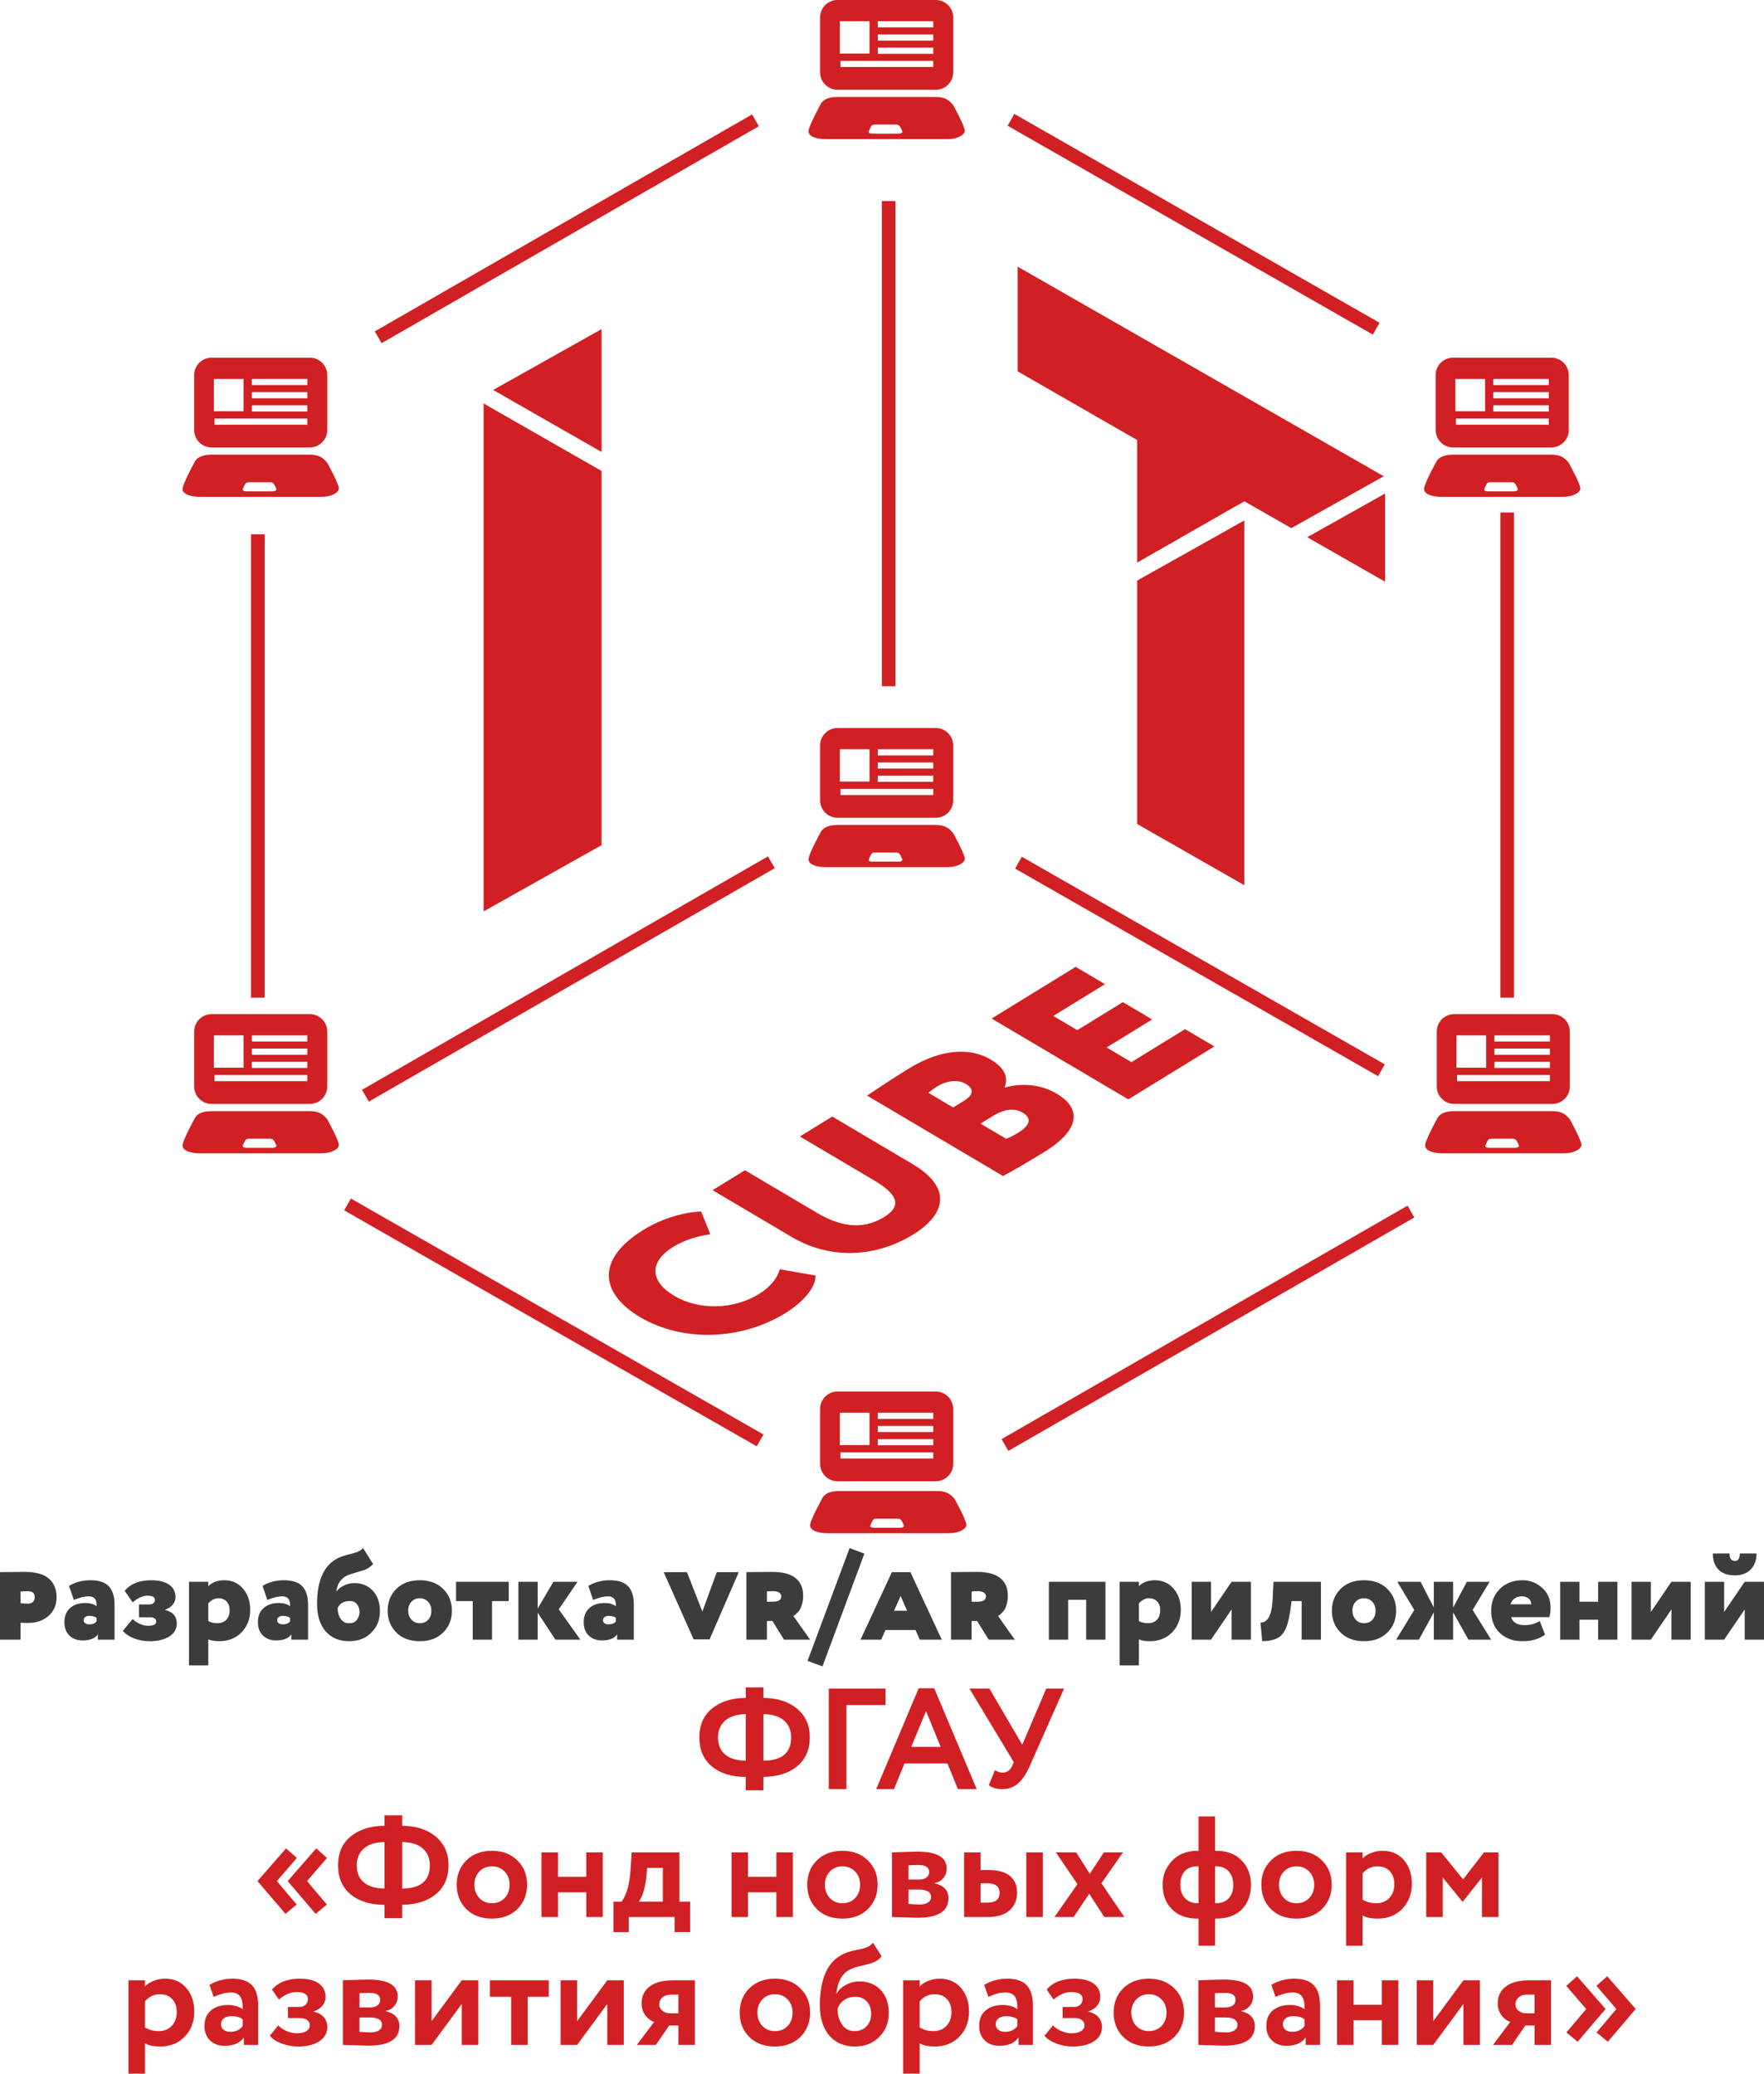 <?xml version="1.0" encoding="UTF-8"?> <!-- Creator: CorelDRAW 2018 (64-Bit) --> <svg xmlns="http://www.w3.org/2000/svg" xmlns:xlink="http://www.w3.org/1999/xlink" xml:space="preserve" width="51.984mm" height="61.102mm" style="shape-rendering:geometricPrecision; text-rendering:geometricPrecision; image-rendering:optimizeQuality; fill-rule:evenodd; clip-rule:evenodd" viewBox="0 0 4293.56 5046.66"> <defs> <style type="text/css"> <![CDATA[ .fil2 {fill:#D12023} .fil1 {fill:#3C3C3B;fill-rule:nonzero} .fil0 {fill:#D12023;fill-rule:nonzero} ]]> </style> </defs> <g id="Слой_x0020_1">  <path class="fil0" d="M1858.15 4357.02l-43.01 0 0 -32.52c-34.03,0 -61.42,-8.39 -82.16,-25.17 -20.52,-17.01 -30.77,-40.68 -30.77,-70.98 0,-30.07 10.25,-53.5 30.77,-70.28 20.75,-17.01 48.14,-25.64 82.16,-25.87l0 -25.53 43.01 0 0 25.53c33.8,0.23 61.07,8.97 81.82,26.22 20.75,17.25 31.12,40.55 31.12,69.92 0,29.84 -10.37,53.38 -31.12,70.63 -20.51,16.55 -47.78,25.06 -81.82,25.53l0 32.52zm67.48 -128.67c0,-17.25 -5.82,-30.94 -17.48,-41.08 -11.65,-10.14 -28.32,-15.33 -50,-15.56l0 113.29c44.99,-0.23 67.48,-19.11 67.48,-56.64zm-177.97 0c0,18.18 5.82,32.11 17.49,41.78 11.65,9.67 28.32,14.63 49.99,14.86l0 -113.29c-21.44,0.23 -38.05,5.42 -49.82,15.56 -11.77,10.14 -17.66,23.84 -17.66,41.08zm312.58 125.87l-43.01 0 0 -244.75 138.11 0 0 40.21 -95.11 0 0 204.54zm115.74 0l-43.36 0 103.5 -245.45 37.76 0 103.49 245.45 -45.8 0 -25.53 -62.59 -104.54 0 -25.52 62.59zm113.63 -102.8l-35.66 -87.06 -36.01 87.06 71.68 0zm256.98 -141.95l43.35 0 -83.21 187.76c-8.62,19.57 -18.24,33.97 -28.84,43.18 -10.61,9.21 -23.13,13.81 -37.59,13.81 -14.45,0 -25.65,-3.26 -33.57,-9.79l15.03 -36.37c6.06,3.96 12.12,5.95 18.19,5.95 10.95,0 19,-5.72 24.13,-17.14l3.49 -8.39 -108.04 -179.01 48.6 0 80.07 136.71 58.39 -136.71zm-1751.04 525.59l-27.26 22.73 -67.49 -79.03 0 -1.4 68.88 -79.02 26.22 23.42 -48.6 56.3 48.24 56.99zm-73.42 0l-27.27 22.73 -67.49 -79.03 0 -1.4 68.88 -79.02 26.22 23.42 -48.6 56.3 48.25 56.99zm256.64 33.22l-43.01 0 0 -32.52c-34.03,0 -61.42,-8.39 -82.16,-25.17 -20.52,-17.01 -30.77,-40.68 -30.77,-70.98 0,-30.07 10.25,-53.5 30.77,-70.28 20.75,-17.01 48.14,-25.64 82.16,-25.87l0 -25.53 43.01 0 0 25.53c33.8,0.23 61.07,8.97 81.82,26.22 20.75,17.25 31.12,40.55 31.12,69.92 0,29.84 -10.37,53.38 -31.12,70.63 -20.51,16.55 -47.78,25.06 -81.82,25.53l0 32.52zm67.48 -128.67c0,-17.25 -5.82,-30.94 -17.48,-41.08 -11.65,-10.14 -28.32,-15.33 -50,-15.56l0 113.29c44.99,-0.23 67.48,-19.11 67.48,-56.64zm-177.97 0c0,18.18 5.82,32.11 17.49,41.78 11.65,9.67 28.32,14.63 49.99,14.86l0 -113.29c-21.44,0.23 -38.05,5.42 -49.82,15.56 -11.77,10.14 -17.66,23.84 -17.66,41.08zm266.78 106.65c-15.62,-15.62 -23.42,-35.43 -23.42,-59.44 0,-24.01 7.81,-43.71 23.42,-59.09 15.62,-15.62 36.37,-23.43 62.24,-23.43 25.64,0 46.27,7.81 61.89,23.43 15.85,15.38 23.77,35.08 23.77,59.09 0,23.78 -7.92,43.59 -23.77,59.44 -15.86,15.38 -36.48,23.08 -61.89,23.08 -25.88,0 -46.62,-7.7 -62.24,-23.08zm31.82 -91.61c-8.16,8.39 -12.24,19.12 -12.24,32.17 0,13.06 4.02,23.84 12.06,32.34 8.04,8.51 18.25,12.76 30.6,12.76 12.59,0 22.9,-4.2 30.94,-12.59 8.04,-8.39 12.07,-19.23 12.07,-32.52 0,-13.05 -4.08,-23.78 -12.24,-32.17 -8.16,-8.39 -18.42,-12.59 -30.77,-12.59 -12.12,0 -22.27,4.2 -30.42,12.59zm300.35 110.84l-40.22 0 0 -60.14 -68.88 0 0 60.14 -40.22 0 0 -157.34 40.22 0 0 59.44 68.88 0 0 -59.44 40.22 0 0 157.34zm63.28 36.71l-37.42 0 0 -74.13 19.93 0c12.36,-16.54 19.7,-43.93 22.03,-82.16l2.45 -37.76 116.08 0 0 119.93 26.22 0 0 74.13 -37.76 0 0 -36.71 -111.54 0 0 36.71zm44.4 -156.29l-1.05 16.08c-2.79,30.3 -9.09,52.33 -18.88,66.08l58.39 0 0 -82.16 -38.46 0zm354.9 119.58l-40.22 0 0 -60.14 -68.88 0 0 60.14 -40.22 0 0 -157.34 40.22 0 0 59.44 68.88 0 0 -59.44 40.22 0 0 157.34zm58.39 -19.23c-15.62,-15.62 -23.42,-35.43 -23.42,-59.44 0,-24.01 7.81,-43.71 23.42,-59.09 15.62,-15.62 36.37,-23.43 62.24,-23.43 25.64,0 46.27,7.81 61.89,23.43 15.85,15.38 23.77,35.08 23.77,59.09 0,23.78 -7.92,43.59 -23.77,59.44 -15.86,15.38 -36.48,23.08 -61.89,23.08 -25.88,0 -46.62,-7.7 -62.24,-23.08zm31.82 -91.61c-8.16,8.39 -12.24,19.12 -12.24,32.17 0,13.06 4.02,23.84 12.06,32.34 8.04,8.51 18.25,12.76 30.6,12.76 12.59,0 22.9,-4.2 30.94,-12.59 8.04,-8.39 12.07,-19.23 12.07,-32.52 0,-13.05 -4.08,-23.78 -12.24,-32.17 -8.16,-8.39 -18.42,-12.59 -30.77,-12.59 -12.12,0 -22.27,4.2 -30.42,12.59zm151.04 110.84l0 -157.34c2.1,0 11.02,-0.29 26.75,-0.88 15.73,-0.58 27.45,-0.88 35.14,-0.88 47.56,0 71.33,13.76 71.33,41.26 0,8.85 -2.79,16.61 -8.39,23.25 -5.59,6.64 -12.59,10.55 -20.98,11.71l0 0.7c22.38,5.36 33.57,17.48 33.57,36.36 0,31.71 -24.94,47.56 -74.82,47.56 -7.23,0 -18.3,-0.36 -33.22,-1.05 -3.72,0 -7.98,-0.06 -12.76,-0.18 -4.77,-0.12 -8.39,-0.23 -10.84,-0.35 -2.45,-0.12 -4.37,-0.17 -5.77,-0.17zm65.39 -66.79l-25.17 0 0 34.97c13.98,0.93 22.84,1.4 26.57,1.4 8.85,0 15.79,-1.64 20.81,-4.9 5.01,-3.26 7.52,-7.69 7.52,-13.28 0,-12.12 -9.91,-18.19 -29.72,-18.19zm0 -59.79c-9.32,0 -17.72,0.24 -25.17,0.7l0 34.62 26.22 0c7.22,0 13.05,-1.63 17.48,-4.9 4.43,-3.26 6.65,-7.69 6.65,-13.28 0,-11.42 -8.39,-17.14 -25.17,-17.14zm166.77 126.58l-56.64 0 0 -157.34 40.22 0 0 43.01 19.57 0c23.55,0 40.97,4.9 52.27,14.69 11.31,9.79 16.96,23.08 16.96,39.86 0,17.95 -6.06,32.4 -18.18,43.35 -12.12,10.96 -30.19,16.44 -54.2,16.44zm134.97 0l-40.21 0 0 -157.34 40.21 0 0 157.34zm-135.31 -82.16l-16.08 0 0 47.2 15.73 0c20.28,0 30.42,-7.81 30.42,-23.43 0,-15.85 -10.03,-23.77 -30.07,-23.77zm283.91 -75.18l46.51 0 -52.45 75.18 55.94 82.16 -48.95 0 -36.71 -56.64 -38.11 56.64 -46.5 0 55.94 -80.07 -52.45 -77.28 49.3 0 33.22 52.1 34.26 -52.1zm270.64 227.27l-40.22 0 0 -66.08 -2.1 0c-27.04,0 -48.01,-7.7 -62.94,-23.08 -14.92,-15.16 -22.37,-34.97 -22.37,-59.44 0,-22.37 7.57,-41.73 22.73,-58.04 15.38,-16.32 36.13,-24.48 62.23,-24.48l2.44 0 0 -83.56 40.22 0 0 83.56 2.79 0c26.34,0 46.97,7.81 61.89,23.43 15.16,15.62 22.73,35.31 22.73,59.09 0,24.94 -7.4,44.93 -22.2,59.96 -14.8,15.04 -35.61,22.56 -62.42,22.56l-2.79 0 0 66.08zm2.79 -193.36l-2.79 0 0 89.86 1.4 0c13.75,0 24.36,-4.02 31.82,-12.06 7.46,-8.04 11.19,-19.06 11.19,-33.05 0,-13.05 -3.68,-23.78 -11.02,-32.17 -7.34,-8.39 -17.53,-12.59 -30.59,-12.59zm-87.41 44.76c0,13.75 3.79,24.71 11.36,32.86 7.57,8.16 18.24,12.24 31.99,12.24l1.05 0 0 -89.86 -2.79 0c-13.52,0 -23.84,4.08 -30.95,12.24 -7.11,8.16 -10.66,19 -10.66,32.52zm220.63 59.44c-15.62,-15.62 -23.42,-35.43 -23.42,-59.44 0,-24.01 7.81,-43.71 23.42,-59.09 15.62,-15.62 36.37,-23.43 62.24,-23.43 25.64,0 46.27,7.81 61.89,23.43 15.85,15.38 23.77,35.08 23.77,59.09 0,23.78 -7.92,43.59 -23.77,59.44 -15.86,15.38 -36.48,23.08 -61.89,23.08 -25.88,0 -46.62,-7.7 -62.24,-23.08zm31.82 -91.61c-8.16,8.39 -12.24,19.12 -12.24,32.17 0,13.06 4.02,23.84 12.06,32.34 8.04,8.51 18.25,12.76 30.6,12.76 12.59,0 22.9,-4.2 30.94,-12.59 8.04,-8.39 12.07,-19.23 12.07,-32.52 0,-13.05 -4.08,-23.78 -12.24,-32.17 -8.16,-8.39 -18.42,-12.59 -30.77,-12.59 -12.12,0 -22.27,4.2 -30.42,12.59zm191.25 180.77l-40.22 0 0 -227.27 40.22 0 0 15.03c5.12,-5.59 12.12,-10.13 20.98,-13.64 8.85,-3.49 18.06,-5.24 27.62,-5.24 21.68,0 38.93,7.47 51.75,22.38 13.06,15.15 19.58,34.38 19.58,57.69 0,24.47 -7.69,44.75 -23.08,60.84 -15.39,16.08 -35.43,24.13 -60.14,24.13 -15.86,0 -28.09,-2.57 -36.71,-7.7l0 73.78zm36.01 -193.36c-13.98,0 -25.99,5.72 -36.01,17.14l0 63.63c9.56,6.06 20.62,9.09 33.21,9.09 13.29,0 23.95,-4.31 32,-12.93 8.04,-8.63 12.06,-19.81 12.06,-33.57 0,-13.06 -3.67,-23.55 -11.01,-31.47 -7.34,-7.93 -17.43,-11.89 -30.25,-11.89zm159.09 123.43l-40.22 0 0 -157.34 36.37 0 53.5 65.74 50.7 -65.74 35.32 0 0 157.34 -40.21 0 0 -96.16 -46.51 58.74 -1.05 0 -47.9 -58.74 0 96.16zm-3158.7 381.19l-40.22 0 0 -227.27 40.22 0 0 15.03c5.12,-5.59 12.12,-10.13 20.98,-13.64 8.85,-3.49 18.06,-5.24 27.62,-5.24 21.68,0 38.93,7.47 51.75,22.38 13.06,15.15 19.58,34.38 19.58,57.69 0,24.47 -7.69,44.75 -23.08,60.84 -15.39,16.08 -35.43,24.13 -60.14,24.13 -15.86,0 -28.09,-2.57 -36.71,-7.7l0 73.78zm36.01 -193.36c-13.98,0 -25.99,5.72 -36.01,17.14l0 63.63c9.56,6.06 20.62,9.09 33.21,9.09 13.29,0 23.95,-4.31 32,-12.93 8.04,-8.63 12.06,-19.81 12.06,-33.57 0,-13.06 -3.67,-23.55 -11.01,-31.47 -7.34,-7.93 -17.43,-11.89 -30.25,-11.89zm131.12 6.65l-10.14 -29.37c17.02,-10.03 35.55,-15.04 55.59,-15.04 21.91,0 37.88,5.37 47.9,16.09 10.02,10.72 15.03,27.16 15.03,49.3l0 95.8 -34.96 0 0 -18.18c-9.32,13.52 -24.83,20.28 -46.5,20.28 -14.92,0 -26.87,-4.37 -35.85,-13.11 -8.97,-8.75 -13.45,-20.46 -13.45,-35.14 0,-16.31 5.24,-28.9 15.73,-37.76 10.49,-8.85 24.36,-13.29 41.6,-13.29 14.22,0 26.11,3.39 35.66,10.14 0.47,-13.98 -1.57,-24.24 -6.12,-30.77 -4.54,-6.52 -12.29,-9.8 -23.25,-9.8 -12.12,0 -25.87,3.62 -41.26,10.84zm40.21 84.96c13.52,0 23.66,-4.78 30.42,-14.34l0 -16.08c-6.52,-5.13 -15.73,-7.7 -27.62,-7.7 -7.46,0 -13.52,1.75 -18.18,5.24 -4.67,3.5 -7,8.28 -7,14.34 0,5.59 2.1,10.08 6.29,13.46 4.2,3.38 9.56,5.07 16.08,5.07zm165.03 35.66c-13.75,0 -27.16,-2.45 -40.21,-7.34 -13.05,-5.13 -22.49,-11.42 -28.32,-18.88l20.63 -25.17c4.66,5.36 11.3,9.9 19.93,13.64 8.62,3.72 16.78,5.59 24.47,5.59 10.26,0 18.18,-1.75 23.78,-5.24 5.59,-3.49 8.39,-8.16 8.39,-13.98 0,-5.36 -2.1,-9.68 -6.29,-12.94 -4.2,-3.26 -10.03,-4.89 -17.49,-4.89l-29.37 0 0 -26.93 27.62 0c6.29,0 11.36,-1.81 15.21,-5.42 3.84,-3.62 5.77,-8.22 5.77,-13.81 0,-11.42 -9.21,-17.14 -27.62,-17.14 -14.45,0 -28.78,6.06 -43.01,18.19l-16.78 -24.13c14.92,-17.72 37.42,-26.58 67.48,-26.58 20.29,0 35.84,3.91 46.68,11.72 10.84,7.81 16.25,18.82 16.25,33.04 0,7.69 -2.56,14.69 -7.69,20.98 -5.13,6.29 -12.24,10.96 -21.33,13.98l0 0.7c10.49,2.1 18.64,6.47 24.47,13.12 5.82,6.64 8.74,14.62 8.74,23.94 0,14.69 -6.47,26.28 -19.4,34.8 -12.94,8.51 -30.25,12.76 -51.93,12.76zm109.44 -3.85l0 -157.34c2.1,0 11.02,-0.29 26.75,-0.88 15.73,-0.58 27.45,-0.88 35.14,-0.88 47.56,0 71.33,13.76 71.33,41.26 0,8.85 -2.79,16.61 -8.39,23.25 -5.59,6.64 -12.59,10.55 -20.98,11.71l0 0.7c22.38,5.36 33.57,17.48 33.57,36.36 0,31.71 -24.94,47.56 -74.82,47.56 -7.23,0 -18.3,-0.36 -33.22,-1.05 -3.72,0 -7.98,-0.06 -12.76,-0.18 -4.77,-0.12 -8.39,-0.23 -10.84,-0.35 -2.45,-0.12 -4.37,-0.17 -5.77,-0.17zm65.39 -66.79l-25.17 0 0 34.97c13.98,0.93 22.84,1.4 26.57,1.4 8.85,0 15.79,-1.64 20.81,-4.9 5.01,-3.26 7.52,-7.69 7.52,-13.28 0,-12.12 -9.91,-18.19 -29.72,-18.19zm0 -59.79c-9.32,0 -17.72,0.24 -25.17,0.7l0 34.62 26.22 0c7.22,0 13.05,-1.63 17.48,-4.9 4.43,-3.26 6.65,-7.69 6.65,-13.28 0,-11.42 -8.39,-17.14 -25.17,-17.14zm223.77 26.93l-73.43 99.65 -40.22 0 0 -157.34 40.22 0 0 99.65 73.43 -99.65 40.21 0 0 157.34 -40.21 0 0 -99.65zm120.27 -17.49l-51.75 0 0 -40.21 143.35 0 0 40.21 -51.4 0 0 117.13 -40.21 0 0 -117.13zm233.91 17.49l-73.43 99.65 -40.22 0 0 -157.34 40.22 0 0 99.65 73.43 -99.65 40.21 0 0 157.34 -40.21 0 0 -99.65zm161.88 -57.69l51.4 0 0 157.34 -40.22 0 0 -47.2 -22.37 0 -32.52 47.2 -46.15 0 41.96 -55.94c-8.62,-3.03 -15.85,-8.57 -21.68,-16.61 -5.82,-8.04 -8.74,-17.66 -8.74,-28.85 0,-17.25 6.58,-30.88 19.76,-40.91 13.17,-10.02 32.69,-15.03 58.57,-15.03zm-35.32 58.74c0,6.06 2.56,11.19 7.69,15.39 5.13,4.2 11.08,6.29 17.83,6.29l20.98 0 0 -45.46 -17.83 0c-8.85,0 -15.85,2.28 -20.98,6.82 -5.13,4.54 -7.69,10.2 -7.69,16.96zm219.23 79.37c-15.62,-15.62 -23.42,-35.43 -23.42,-59.44 0,-24.01 7.81,-43.71 23.42,-59.09 15.62,-15.62 36.37,-23.43 62.24,-23.43 25.64,0 46.27,7.81 61.89,23.43 15.85,15.38 23.77,35.08 23.77,59.09 0,23.78 -7.92,43.59 -23.77,59.44 -15.86,15.38 -36.48,23.08 -61.89,23.08 -25.88,0 -46.62,-7.7 -62.24,-23.08zm31.82 -91.61c-8.16,8.39 -12.24,19.12 -12.24,32.17 0,13.06 4.02,23.84 12.06,32.34 8.04,8.51 18.25,12.76 30.6,12.76 12.59,0 22.9,-4.2 30.94,-12.59 8.04,-8.39 12.07,-19.23 12.07,-32.52 0,-13.05 -4.08,-23.78 -12.24,-32.17 -8.16,-8.39 -18.42,-12.59 -30.77,-12.59 -12.12,0 -22.27,4.2 -30.42,12.59zm269.22 -137.76l20.98 32.87c-5.59,6.99 -12.59,12.12 -20.98,15.38 -7.46,2.57 -16.78,5.13 -27.97,7.7 -10.95,2.1 -20.05,5.01 -27.27,8.74 -19.34,9.09 -30.65,28.67 -33.91,58.74l0.7 0c4.89,-8.62 12.46,-15.68 22.72,-21.15 10.26,-5.48 21.09,-8.22 32.52,-8.22 21.68,0 39.04,6.99 52.1,20.98 13.05,14.21 19.57,32.98 19.57,56.29 0,22.61 -7.69,41.84 -23.07,57.69 -15.39,15.62 -35.2,23.43 -59.44,23.43 -26.34,0 -47.2,-8.98 -62.59,-26.93 -15.15,-17.95 -22.72,-42.19 -22.72,-72.72 0,-67.13 19.81,-109.32 59.43,-126.58 8.62,-3.72 18.19,-6.52 28.68,-8.39 11.89,-2.33 20.62,-4.6 26.22,-6.81 5.59,-2.21 10.61,-5.89 15.03,-11.02zm-86.36 161.19c0.23,15.85 4.08,28.78 11.54,38.81 7.46,10.02 17.36,15.03 29.72,15.03 12.12,0 21.91,-3.96 29.37,-11.89 7.46,-7.93 11.19,-17.95 11.19,-30.07 0,-12.36 -3.44,-22.37 -10.32,-30.07 -6.88,-7.69 -16.38,-11.54 -28.49,-11.54 -10.49,0 -19.58,2.74 -27.27,8.22 -7.7,5.48 -12.94,12.65 -15.73,21.51zm199.99 157.34l-40.22 0 0 -227.27 40.22 0 0 15.03c5.12,-5.59 12.12,-10.13 20.98,-13.64 8.85,-3.49 18.06,-5.24 27.62,-5.24 21.68,0 38.93,7.47 51.75,22.38 13.06,15.15 19.58,34.38 19.58,57.69 0,24.47 -7.69,44.75 -23.08,60.84 -15.39,16.08 -35.43,24.13 -60.14,24.13 -15.86,0 -28.09,-2.57 -36.71,-7.7l0 73.78zm36.01 -193.36c-13.98,0 -25.99,5.72 -36.01,17.14l0 63.63c9.56,6.06 20.62,9.09 33.21,9.09 13.29,0 23.95,-4.31 32,-12.93 8.04,-8.63 12.06,-19.81 12.06,-33.57 0,-13.06 -3.67,-23.55 -11.01,-31.47 -7.34,-7.93 -17.43,-11.89 -30.25,-11.89zm131.12 6.65l-10.14 -29.37c17.02,-10.03 35.55,-15.04 55.59,-15.04 21.91,0 37.88,5.37 47.9,16.09 10.02,10.72 15.03,27.16 15.03,49.3l0 95.8 -34.96 0 0 -18.18c-9.32,13.52 -24.83,20.28 -46.5,20.28 -14.92,0 -26.87,-4.37 -35.85,-13.11 -8.97,-8.75 -13.45,-20.46 -13.45,-35.14 0,-16.31 5.24,-28.9 15.73,-37.76 10.49,-8.85 24.36,-13.29 41.6,-13.29 14.22,0 26.11,3.39 35.66,10.14 0.47,-13.98 -1.57,-24.24 -6.12,-30.77 -4.54,-6.52 -12.29,-9.8 -23.25,-9.8 -12.12,0 -25.87,3.62 -41.26,10.84zm40.21 84.96c13.52,0 23.66,-4.78 30.42,-14.34l0 -16.08c-6.52,-5.13 -15.73,-7.7 -27.62,-7.7 -7.46,0 -13.52,1.75 -18.18,5.24 -4.67,3.5 -7,8.28 -7,14.34 0,5.59 2.1,10.08 6.29,13.46 4.2,3.38 9.56,5.07 16.08,5.07zm165.03 35.66c-13.75,0 -27.16,-2.45 -40.21,-7.34 -13.05,-5.13 -22.49,-11.42 -28.32,-18.88l20.63 -25.17c4.66,5.36 11.3,9.9 19.93,13.64 8.62,3.72 16.78,5.59 24.47,5.59 10.26,0 18.18,-1.75 23.78,-5.24 5.59,-3.49 8.39,-8.16 8.39,-13.98 0,-5.36 -2.1,-9.68 -6.29,-12.94 -4.2,-3.26 -10.03,-4.89 -17.49,-4.89l-29.37 0 0 -26.93 27.62 0c6.29,0 11.36,-1.81 15.21,-5.42 3.84,-3.62 5.77,-8.22 5.77,-13.81 0,-11.42 -9.21,-17.14 -27.62,-17.14 -14.45,0 -28.78,6.06 -43.01,18.19l-16.78 -24.13c14.92,-17.72 37.42,-26.58 67.48,-26.58 20.29,0 35.84,3.91 46.68,11.72 10.84,7.81 16.25,18.82 16.25,33.04 0,7.69 -2.56,14.69 -7.69,20.98 -5.13,6.29 -12.24,10.96 -21.33,13.98l0 0.7c10.49,2.1 18.64,6.47 24.47,13.12 5.82,6.64 8.74,14.62 8.74,23.94 0,14.69 -6.47,26.28 -19.4,34.8 -12.94,8.51 -30.25,12.76 -51.93,12.76zm123.07 -23.08c-15.62,-15.62 -23.42,-35.43 -23.42,-59.44 0,-24.01 7.81,-43.71 23.42,-59.09 15.62,-15.62 36.37,-23.43 62.24,-23.43 25.64,0 46.27,7.81 61.89,23.43 15.85,15.38 23.77,35.08 23.77,59.09 0,23.78 -7.92,43.59 -23.77,59.44 -15.86,15.38 -36.48,23.08 -61.89,23.08 -25.88,0 -46.62,-7.7 -62.24,-23.08zm31.82 -91.61c-8.16,8.39 -12.24,19.12 -12.24,32.17 0,13.06 4.02,23.84 12.06,32.34 8.04,8.51 18.25,12.76 30.6,12.76 12.59,0 22.9,-4.2 30.94,-12.59 8.04,-8.39 12.07,-19.23 12.07,-32.52 0,-13.05 -4.08,-23.78 -12.24,-32.17 -8.16,-8.39 -18.42,-12.59 -30.77,-12.59 -12.12,0 -22.27,4.2 -30.42,12.59zm151.04 110.84l0 -157.34c2.1,0 11.02,-0.29 26.75,-0.88 15.73,-0.58 27.45,-0.88 35.14,-0.88 47.56,0 71.33,13.76 71.33,41.26 0,8.85 -2.79,16.61 -8.39,23.25 -5.59,6.64 -12.59,10.55 -20.98,11.71l0 0.7c22.38,5.36 33.57,17.48 33.57,36.36 0,31.71 -24.94,47.56 -74.82,47.56 -7.23,0 -18.3,-0.36 -33.22,-1.05 -3.72,0 -7.98,-0.06 -12.76,-0.18 -4.77,-0.12 -8.39,-0.23 -10.84,-0.35 -2.45,-0.12 -4.37,-0.17 -5.77,-0.17zm65.39 -66.79l-25.17 0 0 34.97c13.98,0.93 22.84,1.4 26.57,1.4 8.85,0 15.79,-1.64 20.81,-4.9 5.01,-3.26 7.52,-7.69 7.52,-13.28 0,-12.12 -9.91,-18.19 -29.72,-18.19zm0 -59.79c-9.32,0 -17.72,0.24 -25.17,0.7l0 34.62 26.22 0c7.22,0 13.05,-1.63 17.48,-4.9 4.43,-3.26 6.65,-7.69 6.65,-13.28 0,-11.42 -8.39,-17.14 -25.17,-17.14zm122.37 9.8l-10.14 -29.37c17.02,-10.03 35.55,-15.04 55.59,-15.04 21.91,0 37.88,5.37 47.9,16.09 10.02,10.72 15.03,27.16 15.03,49.3l0 95.8 -34.96 0 0 -18.18c-9.32,13.52 -24.83,20.28 -46.5,20.28 -14.92,0 -26.87,-4.37 -35.85,-13.11 -8.97,-8.75 -13.45,-20.46 -13.45,-35.14 0,-16.31 5.24,-28.9 15.73,-37.76 10.49,-8.85 24.36,-13.29 41.6,-13.29 14.22,0 26.11,3.39 35.66,10.14 0.47,-13.98 -1.57,-24.24 -6.12,-30.77 -4.54,-6.52 -12.29,-9.8 -23.25,-9.8 -12.12,0 -25.87,3.62 -41.26,10.84zm40.21 84.96c13.52,0 23.66,-4.78 30.42,-14.34l0 -16.08c-6.52,-5.13 -15.73,-7.7 -27.62,-7.7 -7.46,0 -13.52,1.75 -18.18,5.24 -4.67,3.5 -7,8.28 -7,14.34 0,5.59 2.1,10.08 6.29,13.46 4.2,3.38 9.56,5.07 16.08,5.07zm258.74 31.82l-40.22 0 0 -60.14 -68.88 0 0 60.14 -40.22 0 0 -157.34 40.22 0 0 59.44 68.88 0 0 -59.44 40.22 0 0 157.34zm158.39 -99.65l-73.43 99.65 -40.22 0 0 -157.34 40.22 0 0 99.65 73.43 -99.65 40.21 0 0 157.34 -40.21 0 0 -99.65zm161.88 -57.69l51.4 0 0 157.34 -40.22 0 0 -47.2 -22.37 0 -32.52 47.2 -46.15 0 41.96 -55.94c-8.62,-3.03 -15.85,-8.57 -21.68,-16.61 -5.82,-8.04 -8.74,-17.66 -8.74,-28.85 0,-17.25 6.58,-30.88 19.76,-40.91 13.17,-10.02 32.69,-15.03 58.57,-15.03zm-35.32 58.74c0,6.06 2.56,11.19 7.69,15.39 5.13,4.2 11.08,6.29 17.83,6.29l20.98 0 0 -45.46 -17.83 0c-8.85,0 -15.85,2.28 -20.98,6.82 -5.13,4.54 -7.69,10.2 -7.69,16.96zm292.3 10.49l0 1.4 -67.48 79.03 -27.27 -22.73 48.25 -56.99 -48.6 -56.3 26.22 -23.42 68.88 79.02zm-73.42 0l0 1.4 -67.49 79.03 -27.27 -22.73 48.25 -56.99 -48.6 -56.3 26.22 -23.42 68.88 79.02z"></path> <path class="fil1" d="M50.07 3949.15l0 41.31 -50.07 0 0 -164.3c8.14,0 17.53,-0.1 28.16,-0.31 10.64,-0.21 21.28,-0.31 31.92,-0.31 26.5,0 46.05,5.38 58.67,16.12 12.62,10.75 18.93,25.92 18.93,45.53 0,18.57 -6.36,33.58 -19.09,45.06 -12.93,11.68 -29.73,17.52 -50.38,17.52 -7.09,0 -13.15,-0.21 -18.15,-0.62zm15.02 -76.67c-0.83,0 -1.87,0.05 -3.13,0.16 -1.26,0.1 -3.08,0.21 -5.48,0.31 -2.4,0.1 -4.53,0.16 -6.42,0.16l0 28.48c5.85,0.83 11.37,1.25 16.58,1.25 11.89,0 17.84,-5.21 17.84,-15.64 0,-5.43 -1.51,-9.23 -4.53,-11.42 -3.03,-2.2 -7.99,-3.29 -14.87,-3.29zm114.54 21.28l-11.58 -34.11c15.02,-9.18 32.44,-13.77 52.26,-13.77 20.45,0 35.31,4.91 44.59,14.71 9.28,9.8 13.93,24.83 13.93,45.06l0 84.81 -40.68 0 0 -12.83c-6.89,9.8 -19.19,14.7 -36.93,14.7 -13.36,0 -24.1,-3.96 -32.24,-11.89 -8.14,-7.93 -12.2,-18.78 -12.2,-32.55 0,-14.81 4.64,-26.29 13.93,-34.43 9.28,-8.14 21.54,-12.2 36.77,-12.2 11.89,0 21.07,2.6 27.54,7.82 1.04,-16.06 -5.43,-24.1 -19.4,-24.1 -9.6,0 -21.6,2.92 -35.99,8.76zm37.55 59.46c8.35,0 14.3,-2.4 17.84,-7.19l0 -8.76c-4.39,-3.13 -10.32,-4.69 -17.84,-4.69 -3.96,0 -7.19,0.93 -9.7,2.82 -2.5,1.87 -3.76,4.48 -3.76,7.82 0,3.13 1.26,5.58 3.76,7.35 2.5,1.78 5.73,2.66 9.7,2.66zm146.46 41c-13.14,0 -25.98,-2.4 -38.49,-7.2 -12.1,-5.01 -20.76,-11.06 -25.98,-18.15l23.78 -28.79c3.76,4.38 9.28,8.24 16.58,11.58 7.31,3.34 14.08,5.01 20.34,5.01 13.56,0 20.34,-3.34 20.34,-10.01 0,-7.09 -5.01,-10.65 -15.02,-10.65l-26.91 0 0 -31.29 25.35 0c4.38,0 7.72,-1.04 10.01,-3.12 2.3,-2.09 3.44,-4.8 3.44,-8.14 0,-6.67 -6.05,-10.01 -18.15,-10.01 -11.27,0 -23.27,5.43 -35.99,16.27l-19.4 -28.16c13.98,-17.11 35.47,-25.66 64.46,-25.66 18.99,0 33.59,3.6 43.82,10.8 10.23,7.2 15.33,17.37 15.33,30.52 0,6.67 -2.35,12.78 -7.04,18.3 -4.69,5.53 -10.9,9.55 -18.62,12.05l0 0.63c19.19,4.38 28.79,15.44 28.79,33.17 0,13.14 -6.05,23.57 -18.15,31.29 -12.1,7.71 -28.27,11.58 -48.51,11.58zm143.33 58.83l-46.94 0 0 -203.41 46.94 0 0 10.64c9.6,-9.6 22.64,-14.4 39.12,-14.4 18.57,0 33.7,6.78 45.38,20.34 11.69,13.56 17.53,30.77 17.53,51.64 0,21.9 -6.99,40.16 -20.97,54.76 -14.18,14.4 -32.43,21.6 -54.76,21.6 -10.43,0 -19.19,-1.46 -26.29,-4.39l0 63.22zm24.41 -163.35c-8.76,0 -16.9,4.17 -24.41,12.51l0 42.87c6.05,3.55 13.36,5.32 21.9,5.32 9.6,0 17.01,-2.87 22.23,-8.61 5.21,-5.73 7.82,-13.41 7.82,-23 0,-8.75 -2.45,-15.8 -7.36,-21.12 -4.9,-5.32 -11.63,-7.98 -20.18,-7.98zm119.23 4.06l-11.58 -34.11c15.02,-9.18 32.44,-13.77 52.26,-13.77 20.45,0 35.31,4.91 44.59,14.71 9.28,9.8 13.93,24.83 13.93,45.06l0 84.81 -40.68 0 0 -12.83c-6.89,9.8 -19.19,14.7 -36.93,14.7 -13.36,0 -24.1,-3.96 -32.24,-11.89 -8.14,-7.93 -12.2,-18.78 -12.2,-32.55 0,-14.81 4.64,-26.29 13.93,-34.43 9.28,-8.14 21.54,-12.2 36.77,-12.2 11.89,0 21.07,2.6 27.54,7.82 1.04,-16.06 -5.43,-24.1 -19.4,-24.1 -9.6,0 -21.6,2.92 -35.99,8.76zm37.55 59.46c8.35,0 14.3,-2.4 17.84,-7.19l0 -8.76c-4.39,-3.13 -10.32,-4.69 -17.84,-4.69 -3.96,0 -7.19,0.93 -9.7,2.82 -2.5,1.87 -3.76,4.48 -3.76,7.82 0,3.13 1.26,5.58 3.76,7.35 2.5,1.78 5.73,2.66 9.7,2.66zm195.58 -185.57l24.41 38.8c-6.26,6.47 -12.73,11.06 -19.4,13.77 -3.34,1.26 -10.7,3.49 -22.06,6.73 -11.37,3.24 -19.25,6 -23.63,8.29 -13.97,7.51 -22.12,19.92 -24.41,37.24l0.62 0c4.39,-5.63 10.54,-10.32 18.47,-14.08 7.93,-3.76 16.16,-5.63 24.72,-5.63 18.57,0 33.59,6.26 45.06,18.77 11.47,12.1 17.21,28.68 17.21,49.76 0,20.65 -6.89,37.97 -20.66,51.94 -13.77,13.97 -31.91,20.97 -54.45,20.97 -24.41,0 -43.5,-8.14 -57.27,-24.41 -13.77,-16.27 -20.66,-38.28 -20.66,-66.03 0,-59.46 18.05,-97.22 54.14,-113.29 7.09,-3.13 14.92,-5.63 23.47,-7.51 9.6,-2.3 16.74,-4.44 21.43,-6.42 4.69,-1.98 9.03,-4.96 12.98,-8.92zm-61.96 146.14c0.21,10.43 2.72,19.15 7.52,26.13 4.8,6.99 11.16,10.48 19.09,10.48 10.85,0.83 18.57,-3.44 23.16,-12.83 4.59,-9.39 4.74,-18.78 0.47,-28.16 -4.28,-9.39 -11.53,-13.67 -21.76,-12.84 -13.77,0 -23.26,5.74 -28.48,17.21zm143.02 59.46c-14.19,-14.19 -21.28,-31.92 -21.28,-53.2 0,-21.28 7.09,-39.02 21.28,-53.2 14.19,-13.98 33.17,-20.97 56.96,-20.97 23.78,0 42.66,6.99 56.64,20.97 14.4,13.97 21.59,31.71 21.59,53.2 0,21.49 -7.19,39.22 -21.59,53.2 -13.98,13.97 -32.86,20.97 -56.64,20.97 -23.79,0 -42.77,-7 -56.96,-20.97zm28.79 -53.2c0,8.76 2.66,16.01 7.98,21.75 5.32,5.74 12.05,8.61 20.19,8.61 8.34,0 15.12,-2.76 20.34,-8.29 5.21,-5.53 7.82,-12.88 7.82,-22.06 0,-8.76 -2.66,-16.01 -7.98,-21.75 -5.32,-5.74 -12.05,-8.61 -20.19,-8.61 -8.14,0 -14.87,2.76 -20.19,8.29 -5.32,5.53 -7.98,12.88 -7.98,22.06zm157.09 -23.47l-40.68 0 0 -46.94 128.3 0 0 46.94 -40.68 0 0 93.88 -46.95 0 0 -93.88zm158.04 93.88l-46.94 0 0 -140.82 46.94 0 0 65.09 38.18 -65.09 58.83 0 -45.69 66.97 52.57 73.86 -60.71 0 -43.19 -65.72 0 65.72zm134.88 -96.7l-11.58 -34.11c15.02,-9.18 32.44,-13.77 52.26,-13.77 20.45,0 35.31,4.91 44.59,14.71 9.28,9.8 13.93,24.83 13.93,45.06l0 84.81 -40.68 0 0 -12.83c-6.89,9.8 -19.19,14.7 -36.93,14.7 -13.36,0 -24.1,-3.96 -32.24,-11.89 -8.14,-7.93 -12.2,-18.78 -12.2,-32.55 0,-14.81 4.64,-26.29 13.93,-34.43 9.28,-8.14 21.54,-12.2 36.77,-12.2 11.89,0 21.07,2.6 27.54,7.82 1.04,-16.06 -5.43,-24.1 -19.4,-24.1 -9.6,0 -21.6,2.92 -35.99,8.76zm37.55 59.46c8.35,0 14.3,-2.4 17.84,-7.19l0 -8.76c-4.39,-3.13 -10.32,-4.69 -17.84,-4.69 -3.96,0 -7.19,0.93 -9.7,2.82 -2.5,1.87 -3.76,4.48 -3.76,7.82 0,3.13 1.26,5.58 3.76,7.35 2.5,1.78 5.73,2.66 9.7,2.66zm520.73 102.33l-36.3 -13.45 102.33 -274.45 35.99 13.45 -102.02 274.45zm688.79 -65.09l-46.94 0 0 -97.02 -43.82 0 0 97.02 -46.94 0 0 -140.82 137.69 0 0 140.82zm81.36 62.59l-46.94 0 0 -203.41 46.94 0 0 10.64c9.6,-9.6 22.64,-14.4 39.12,-14.4 18.57,0 33.7,6.78 45.38,20.34 11.69,13.56 17.53,30.77 17.53,51.64 0,21.9 -6.99,40.16 -20.97,54.76 -14.18,14.4 -32.43,21.6 -54.76,21.6 -10.43,0 -19.19,-1.46 -26.29,-4.39l0 63.22zm24.41 -163.35c-8.76,0 -16.9,4.17 -24.41,12.51l0 42.87c6.05,3.55 13.36,5.32 21.9,5.32 9.6,0 17.01,-2.87 22.23,-8.61 5.21,-5.73 7.82,-13.41 7.82,-23 0,-8.75 -2.45,-15.8 -7.36,-21.12 -4.9,-5.32 -11.63,-7.98 -20.18,-7.98zm201.22 27.22l-50.07 73.54 -46.94 0 0 -140.82 46.94 0 0 73.54 50.07 -73.54 46.95 0 0 140.82 -46.95 0 0 -73.54zm217.5 73.54l-46.95 0 0 -93.88 -24.72 0 -0.63 6.26c-2.92,25.46 -6.83,44.44 -11.74,56.96 -4.9,12.51 -11.73,21.28 -20.49,26.29 -8.76,5.01 -21.6,7.71 -38.5,8.14l-4.06 -45.69c8.14,0.83 14.81,-3.29 20.03,-12.36 5.21,-9.08 8.34,-23.31 9.38,-42.72l2.2 -43.81 115.47 0 0 140.82zm47.88 -17.21c-14.19,-14.19 -21.28,-31.92 -21.28,-53.2 0,-21.28 7.09,-39.02 21.28,-53.2 14.19,-13.98 33.17,-20.97 56.96,-20.97 23.78,0 42.66,6.99 56.64,20.97 14.4,13.97 21.59,31.71 21.59,53.2 0,21.49 -7.19,39.22 -21.59,53.2 -13.98,13.97 -32.86,20.97 -56.64,20.97 -23.79,0 -42.77,-7 -56.96,-20.97zm28.79 -53.2c0,8.76 2.66,16.01 7.98,21.75 5.32,5.74 12.05,8.61 20.19,8.61 8.34,0 15.12,-2.76 20.34,-8.29 5.21,-5.53 7.82,-12.88 7.82,-22.06 0,-8.76 -2.66,-16.01 -7.98,-21.75 -5.32,-5.74 -12.05,-8.61 -20.19,-8.61 -8.14,0 -14.87,2.76 -20.19,8.29 -5.32,5.53 -7.98,12.88 -7.98,22.06zm106.4 70.41l44.12 -72.29 -41.31 -68.54 56.64 0 32.23 62.59 0 -62.59 46.95 0 0 62.9 33.48 -62.9 55.39 0 -41.31 68.54 45.06 72.29 -55.39 0 -37.24 -66.65 0 66.65 -46.95 0 0 -66.34 -36.3 66.34 -55.39 0zm349.55 -45.38l12.83 33.17c-14.18,10.65 -32.44,15.97 -54.76,15.97 -22.95,0 -41.52,-6.78 -55.71,-20.34 -13.77,-13.56 -20.65,-31.5 -20.65,-53.83 0,-21.28 6.99,-38.91 20.96,-52.89 14.19,-14.19 32.65,-21.28 55.4,-21.28 18.57,0 34.63,6.26 48.19,18.78 13.36,12.1 20.03,27.95 20.03,47.57 0,9.38 -0.93,17.21 -2.82,23.46l-93.26 0c4.18,12.94 15.13,19.41 32.86,19.41 13.77,0 26.07,-3.35 36.93,-10.02zm-43.5 -60.09c-13.77,0 -23.05,6.47 -27.85,19.41l50.7 0c0,-5.43 -2.09,-10.02 -6.26,-13.78 -4.17,-3.75 -9.7,-5.63 -16.58,-5.63zm232.51 105.46l-46.94 0 0 -48.51 -45.38 0 0 48.51 -46.94 0 0 -140.82 46.94 0 0 48.51 45.38 0 0 -48.51 46.94 0 0 140.82zm131.43 -73.54l-50.07 73.54 -46.94 0 0 -140.82 46.94 0 0 73.54 50.07 -73.54 46.95 0 0 140.82 -46.95 0 0 -73.54zm178.38 0l-50.07 73.54 -46.94 0 0 -140.82 46.94 0 0 73.54 50.07 -73.54 46.95 0 0 140.82 -46.95 0 0 -73.54zm-77.61 -136.13l40.69 0c0,12.1 4.38,18.15 13.14,18.15 7.93,0 11.89,-6.05 11.89,-18.15l40.68 0c0,15.86 -4.64,28.69 -13.93,38.5 -9.28,9.8 -22.17,14.71 -38.65,14.71 -17.73,0 -31.14,-4.75 -40.22,-14.24 -9.08,-9.5 -13.61,-22.48 -13.61,-38.97zm-2424.36 45.38l53.51 0 -71.04 163.67 -38.8 0 -72.92 -163.67 56.64 0 37.56 95.76 35.05 -95.76zm122.04 118.92l0 45.38 -50.07 0 0 -164.3c7.72,0 16.69,-0.1 26.91,-0.31 10.23,-0.21 22.12,-0.31 35.68,-0.31 50.49,0 75.73,19.51 75.73,58.53 0,10.64 -2.19,20.86 -6.57,30.67 -1.25,2.92 -3.44,5.95 -6.57,9.08 -2.92,3.13 -4.8,5.01 -5.63,5.63l-5.01 3.44 40.69 57.58 -63.53 0 -28.16 -45.38 -13.45 0zm15.65 -72.6c-5.01,0 -10.23,0.21 -15.65,0.63l0 25.03 14.4 0c13.77,0 20.66,-4.48 20.66,-13.45 0,-3.13 -1.62,-5.95 -4.85,-8.45 -3.24,-2.51 -8.09,-3.76 -14.55,-3.76zm262.56 117.98l-50.38 0 76.36 -164.3 45.06 0 76.36 164.3 -53.51 0 -10.33 -23.47 -73.23 0 -10.32 23.47zm62.9 -70.41l-15.65 -35.99 -15.96 35.99 31.61 0zm157.09 25.03l0 45.38 -50.07 0 0 -164.3c7.72,0 16.69,-0.1 26.91,-0.31 10.23,-0.21 22.12,-0.31 35.68,-0.31 50.49,0 75.73,19.51 75.73,58.53 0,10.64 -2.19,20.86 -6.57,30.67 -1.25,2.92 -3.44,5.95 -6.57,9.08 -2.92,3.13 -4.8,5.01 -5.63,5.63l-5.01 3.44 40.69 57.58 -63.53 0 -28.16 -45.38 -13.45 0zm15.65 -72.6c-5.01,0 -10.23,0.21 -15.65,0.63l0 25.03 14.4 0c13.77,0 20.66,-4.48 20.66,-13.45 0,-3.13 -1.62,-5.95 -4.85,-8.45 -3.24,-2.51 -8.09,-3.76 -14.55,-3.76z"></path> <g id="_1644778765136"> <path class="fil0" d="M2187.13 325.26l-63.7 0c-5.09,0 -9.37,-1.47 -9.14,-4.31 0.17,-2.81 6.09,-13.52 6.09,-13.52 1.21,-2.81 4.09,-4.32 9.13,-4.32l51.56 0c5.05,0 7.15,1.83 9.14,4.32 0,0 6.31,11.32 6.1,13.52 -0.21,2.24 -4.09,4.31 -9.18,4.31zm132.94 -69.29c-9.4,-11.62 -18.95,-19.96 -42.38,-19.96l-239.13 0c-23.42,0 -36.75,6.96 -42.38,19.96 0,0 -27.31,49.71 -28.26,62.8 -0.94,13.06 18.94,19.89 42.37,19.89l295.67 0c23.37,0 41.45,-9.65 42.34,-19.89 0.99,-10.28 -28.23,-62.8 -28.23,-62.8z"></path> <path class="fil0" d="M2271.54 66.63l-135.1 0 0 -15.03 135.1 0 0 15.03zm0 32.13l-135.1 0 0 -14.94 135.1 0 0 14.94zm0 32.18l-135.1 0 0 -14.98 135.1 0 0 14.98zm0 32.15l-135.12 0 -90.85 0 0 -14.99 90.85 0 135.12 0 0 14.99zm-227.37 -111.49l72.19 0 0 78.7 -72.19 0 0 -78.7zm233.52 -51.6l-239.13 0c-23.48,0 -42.43,18.93 -42.43,42.35l0 133.7c0,23.39 18.95,42.39 42.43,42.39l239.13 0c23.43,0 42.38,-19 42.38,-42.39l0 -133.7c0,-23.42 -18.95,-42.35 -42.38,-42.35z"></path> <path class="fil0" d="M2187.13 2097.02l-63.7 0c-5.09,0 -9.37,-1.47 -9.14,-4.31 0.17,-2.81 6.09,-13.52 6.09,-13.52 1.21,-2.81 4.09,-4.32 9.13,-4.32l51.56 0c5.05,0 7.15,1.83 9.14,4.32 0,0 6.31,11.32 6.1,13.52 -0.21,2.24 -4.09,4.31 -9.18,4.31zm132.94 -69.29c-9.4,-11.62 -18.95,-19.96 -42.38,-19.96l-239.13 0c-23.42,0 -36.75,6.96 -42.38,19.96 0,0 -27.31,49.71 -28.26,62.8 -0.94,13.06 18.94,19.89 42.37,19.89l295.67 0c23.37,0 41.45,-9.65 42.34,-19.89 0.99,-10.28 -28.23,-62.8 -28.23,-62.8z"></path> <path class="fil0" d="M2271.54 1838.4l-135.1 0 0 -15.03 135.1 0 0 15.03zm0 32.13l-135.1 0 0 -14.94 135.1 0 0 14.94zm0 32.16l-135.1 0 0 -14.97 135.1 0 0 14.97zm0 32.16l-135.12 0 -90.85 0 0 -14.98 90.85 0 135.12 0 0 14.98zm-227.37 -111.49l72.19 0 0 78.7 -72.19 0 0 -78.7zm233.52 -51.61l-239.13 0c-23.48,0 -42.43,18.94 -42.43,42.35l0 133.69c0,23.4 18.95,42.4 42.43,42.4l239.13 0c23.43,0 42.38,-19 42.38,-42.4l0 -133.69c0,-23.42 -18.95,-42.35 -42.38,-42.35z"></path> <path class="fil0" d="M2271.54 3453.12l-135.1 0 0 -15.03 135.1 0 0 15.03zm0 32.13l-135.1 0 0 -14.94 135.1 0 0 14.94zm0 32.2l-135.1 0 0 -14.98 135.1 0 0 14.98zm0 32.13l-135.12 0 -90.85 0 0 -14.98 90.85 0 135.12 0 0 14.98zm-227.37 -111.48l72.19 0 0 78.71 -72.19 0 0 -78.71zm233.52 -51.61l-239.13 0c-23.48,0 -42.43,18.94 -42.43,42.36l0 133.7c0,23.38 18.95,42.39 42.43,42.39l239.13 0c23.43,0 42.38,-19 42.38,-42.39l0 -133.7c0,-23.42 -18.95,-42.36 -42.38,-42.36z"></path> <path class="fil0" d="M663.61 1195.78l-63.7 0c-5.09,0 -9.37,-1.48 -9.14,-4.32 0.17,-2.8 6.1,-13.52 6.1,-13.52 1.18,-2.8 4.08,-4.31 9.12,-4.31l51.56 0c5.05,0 7.16,1.82 9.13,4.31 0,0 6.32,11.32 6.1,13.52 -0.21,2.24 -4.08,4.32 -9.18,4.32zm132.94 -69.3c-9.4,-11.61 -18.95,-19.96 -42.38,-19.96l-239.13 0c-23.43,0 -36.75,6.96 -42.38,19.96 0,0 -27.31,49.72 -28.26,62.81 -0.94,13.05 18.94,19.89 42.37,19.89l295.67 0c23.38,0 41.45,-9.66 42.34,-19.89 0.99,-10.28 -28.23,-62.81 -28.23,-62.81z"></path> <path class="fil0" d="M748.01 937.15l-135.1 0 0 -15.03 135.1 0 0 15.03zm0 32.13l-135.1 0 0 -14.94 135.1 0 0 14.94zm0 32.18l-135.1 0 0 -14.97 135.1 0 0 14.97zm0 32.15l-135.12 0 -90.85 0 0 -14.98 90.85 0 135.12 0 0 14.98zm-227.37 -111.49l72.19 0 0 78.7 -72.19 0 0 -78.7zm233.51 -51.61l-239.12 0c-23.47,0 -42.43,18.94 -42.43,42.37l0 133.69c0,23.39 18.96,42.39 42.43,42.39l239.12 0c23.43,0 42.39,-19 42.39,-42.39l0 -133.69c0,-23.43 -18.96,-42.37 -42.39,-42.37z"></path> <path class="fil0" d="M3685.38 1195.78l-63.7 0c-5.09,0 -9.37,-1.48 -9.14,-4.32 0.17,-2.8 6.08,-13.52 6.08,-13.52 1.2,-2.8 4.09,-4.31 9.13,-4.31l51.56 0c5.05,0 7.15,1.82 9.13,4.31 0,0 6.32,11.32 6.1,13.52 -0.21,2.24 -4.08,4.32 -9.18,4.32zm132.94 -69.3c-9.4,-11.61 -18.95,-19.96 -42.38,-19.96l-239.13 0c-23.43,0 -36.76,6.96 -42.38,19.96 0,0 -27.31,49.72 -28.26,62.81 -0.94,13.05 18.94,19.89 42.37,19.89l295.67 0c23.38,0 41.45,-9.66 42.32,-19.89 1.01,-10.28 -28.21,-62.81 -28.21,-62.81z"></path> <path class="fil0" d="M3769.78 937.15l-135.1 0 0 -15.03 135.1 0 0 15.03zm0 32.13l-135.1 0 0 -14.94 135.1 0 0 14.94zm0 32.18l-135.1 0 0 -14.97 135.1 0 0 14.97zm0 32.15l-135.1 0 -90.86 0 0 -14.98 90.86 0 135.1 0 0 14.98zm-227.36 -111.49l72.19 0 0 78.7 -72.19 0 0 -78.7zm233.51 -51.61l-239.13 0c-23.47,0 -42.42,18.94 -42.42,42.37l0 133.69c0,23.39 18.95,42.39 42.42,42.39l239.13 0c23.43,0 42.39,-19 42.39,-42.39l0 -133.69c0,-23.43 -18.96,-42.37 -42.39,-42.37z"></path> <path class="fil0" d="M663.61 2793.44l-63.7 0c-5.09,0 -9.37,-1.47 -9.14,-4.31 0.17,-2.81 6.1,-13.53 6.1,-13.53 1.18,-2.8 4.08,-4.31 9.12,-4.31l51.56 0c5.05,0 7.16,1.83 9.13,4.31 0,0 6.32,11.32 6.1,13.53 -0.21,2.24 -4.08,4.31 -9.18,4.31zm132.94 -69.29c-9.4,-11.62 -18.95,-19.96 -42.38,-19.96l-239.13 0c-23.43,0 -36.75,6.96 -42.38,19.96 0,0 -27.31,49.71 -28.26,62.8 -0.94,13.06 18.94,19.89 42.37,19.89l295.67 0c23.38,0 41.45,-9.65 42.34,-19.89 0.99,-10.28 -28.23,-62.8 -28.23,-62.8z"></path> <path class="fil0" d="M748.01 2534.82l-135.1 0 0 -15.04 135.1 0 0 15.04zm0 32.12l-135.1 0 0 -14.93 135.1 0 0 14.93zm0 32.19l-135.1 0 0 -14.98 135.1 0 0 14.98zm0 32.14l-135.12 0 -90.85 0 0 -14.97 90.85 0 135.12 0 0 14.97zm-227.37 -111.49l72.19 0 0 78.7 -72.19 0 0 -78.7zm233.51 -51.6l-239.12 0c-23.47,0 -42.43,18.93 -42.43,42.36l0 133.7c0,23.39 18.96,42.39 42.43,42.39l239.12 0c23.43,0 42.39,-19 42.39,-42.39l0 -133.7c0,-23.43 -18.96,-42.36 -42.39,-42.36z"></path> <path class="fil0" d="M3688.02 2793.44l-63.7 0c-5.09,0 -9.38,-1.47 -9.14,-4.31 0.17,-2.81 6.09,-13.53 6.09,-13.53 1.19,-2.8 4.08,-4.31 9.13,-4.31l51.56 0c5.04,0 7.15,1.83 9.13,4.31 0,0 6.31,11.32 6.1,13.53 -0.21,2.24 -4.08,4.31 -9.18,4.31zm132.94 -69.29c-9.42,-11.62 -18.96,-19.96 -42.39,-19.96l-239.13 0c-23.42,0 -36.75,6.96 -42.37,19.96 0,0 -27.32,49.71 -28.27,62.8 -0.93,13.06 18.95,19.89 42.38,19.89l295.67 0c23.37,0 41.45,-9.65 42.32,-19.89 1,-10.28 -28.21,-62.8 -28.21,-62.8z"></path> <path class="fil0" d="M3772.42 2534.82l-135.1 0 0 -15.04 135.1 0 0 15.04zm0 32.12l-135.1 0 0 -14.93 135.1 0 0 14.93zm0 32.19l-135.1 0 0 -14.98 135.1 0 0 14.98zm0 32.14l-135.1 0 -90.86 0 0 -14.97 90.86 0 135.1 0 0 14.97zm-227.37 -111.49l72.19 0 0 78.7 -72.19 0 0 -78.7zm233.52 -51.6l-239.13 0c-23.47,0 -42.41,18.93 -42.41,42.36l0 133.7c0,23.39 18.94,42.39 42.41,42.39l239.13 0c23.43,0 42.4,-19 42.4,-42.39l0 -133.7c0,-23.43 -18.96,-42.36 -42.4,-42.36z"></path> <polygon class="fil2" points="611,1300.33 611,2428.01 644.14,2428.01 644.14,1300.33 "></polygon> <polygon class="fil2" points="3651.96,2428.01 3685.06,2428.01 3685.06,1247.23 3651.96,1247.23 "></polygon> <polygon class="fil2" points="2146.46,1670.14 2179.55,1670.14 2179.55,489.38 2146.46,489.38 "></polygon> <polygon class="fil2" points="2452.51,305.99 3341.44,814.38 3357.85,785.6 2468.98,277.21 "></polygon> <polygon class="fil2" points="837.62,2945.62 1841.82,3519.9 1858.27,3491.12 854.09,2916.84 "></polygon> <polygon class="fil2" points="2470.63,2113.85 3354.21,2619.14 3370.66,2590.37 2487.11,2085.07 "></polygon> <polygon class="fil2" points="2437.82,3502.33 2454.31,3531.07 3442.5,2962.94 3425.93,2934.22 "></polygon> <polygon class="fil2" points="881.12,2652.29 897.62,2681.01 1885.8,2112.89 1869.22,2084.18 "></polygon> <polygon class="fil2" points="912.31,806.44 928.8,835.18 1847.05,307.16 1830.52,278.45 "></polygon> <path class="fil0" d="M1984.98 3104.22c1.62,25.94 -27.07,63.09 -73.91,91.89 -106.97,65.78 -249.35,70.77 -352.94,9.49 -95.52,-56.49 -110.41,-139.66 8.39,-212.72 45.84,-28.2 100,-43.15 140.18,-44.35l22.03 55.26c-29.65,5.05 -58.38,11.25 -90.93,31.26 -53.24,32.73 -61.45,80.22 4.14,119.01 58.92,34.87 143.14,33.52 205.25,-4.67 24.65,-15.15 44.15,-36.32 50.69,-60.42l87.1 15.25z"></path> <path class="fil0" d="M2221.02 2832.9c101.71,60.16 76.01,125.84 2.07,171.32 -88.73,54.58 -199.3,63.52 -296.73,5.88l-191.98 -113.57 78.86 -48.51 175.83 104.02c51.8,30.63 107.52,43.97 162.73,10 47.81,-29.4 28.38,-58.15 -24.85,-89.64l-180.12 -106.55 78.89 -48.48 195.3 115.52z"></path> <path class="fil0" d="M2386.52 2734.57l62.25 36.83c6.85,-2.48 14.68,-5.58 29.46,-14.69 30.57,-18.79 33.02,-35.78 10.7,-48.99 -20.93,-12.37 -46.21,-7.72 -71.85,8.04l-30.56 18.8zm-126.9 -75.05l60.36 35.71 26.12 -16.08c20.22,-12.41 28.4,-27.2 4.16,-41.54 -19.95,-11.81 -48.65,-6.19 -67.88,5.63 -9.85,6.08 -14.83,10.27 -22.76,16.29zm-149.2 6.89c18.29,-12.37 64.19,-42.92 101.67,-65.96 82.32,-50.61 152.44,-49.58 198.52,-22.31 34.69,20.52 44.18,42.78 34.7,68.11l0.94 0.56c34.18,-10.13 82.57,-10.64 125.34,14.66 69.86,41.31 46.45,95.27 -28.48,141.36 -33.03,20.31 -79.81,47.94 -101.93,59.24l-330.76 -195.67z"></path> <polygon class="fil0" points="2413.59,2478.83 2618.18,2353.03 2689.45,2395.19 2563.75,2472.5 2622.21,2507.06 2733.11,2438.86 2804.39,2481.03 2693.48,2549.23 2753.84,2584.93 2884.46,2504.62 2955.75,2546.78 2746.24,2675.61 "></polygon> <polygon class="fil0" points="1464.18,1099.96 1464.18,800.91 1200.36,949.05 "></polygon> <polygon class="fil0" points="1177.09,981.96 1177.09,2218.1 1464.18,2056.9 1464.18,1146.18 "></polygon> <polygon class="fil0" points="2767.74,2005.31 3028.74,2154.42 3028.74,1266.53 2767.74,1413.01 "></polygon> <polygon class="fil0" points="2476.98,648.93 2476.98,903.79 2767.74,1070.89 2767.74,1369.24 3028.73,1220 3143.12,1285.35 3368.1,1159.05 "></polygon> <polygon class="fil0" points="3181.77,1307.44 3371.26,1415.7 3371.26,1201.09 "></polygon> <path class="fil0" d="M2190.97 3718.07l-63.7 0c-5.09,0 -9.37,-1.47 -9.14,-4.31 0.17,-2.81 6.1,-13.53 6.1,-13.53 1.18,-2.8 4.08,-4.31 9.12,-4.31l51.56 0c5.05,0 7.16,1.83 9.13,4.31 0,0 6.32,11.32 6.1,13.53 -0.21,2.24 -4.08,4.31 -9.18,4.31zm132.94 -69.29c-9.4,-11.62 -18.95,-19.96 -42.38,-19.96l-239.13 0c-23.43,0 -36.75,6.96 -42.38,19.96 0,0 -27.31,49.71 -28.26,62.8 -0.94,13.06 18.94,19.89 42.37,19.89l295.67 0c23.38,0 41.45,-9.65 42.34,-19.89 0.99,-10.28 -28.23,-62.8 -28.23,-62.8z"></path> </g> </g> </svg> 